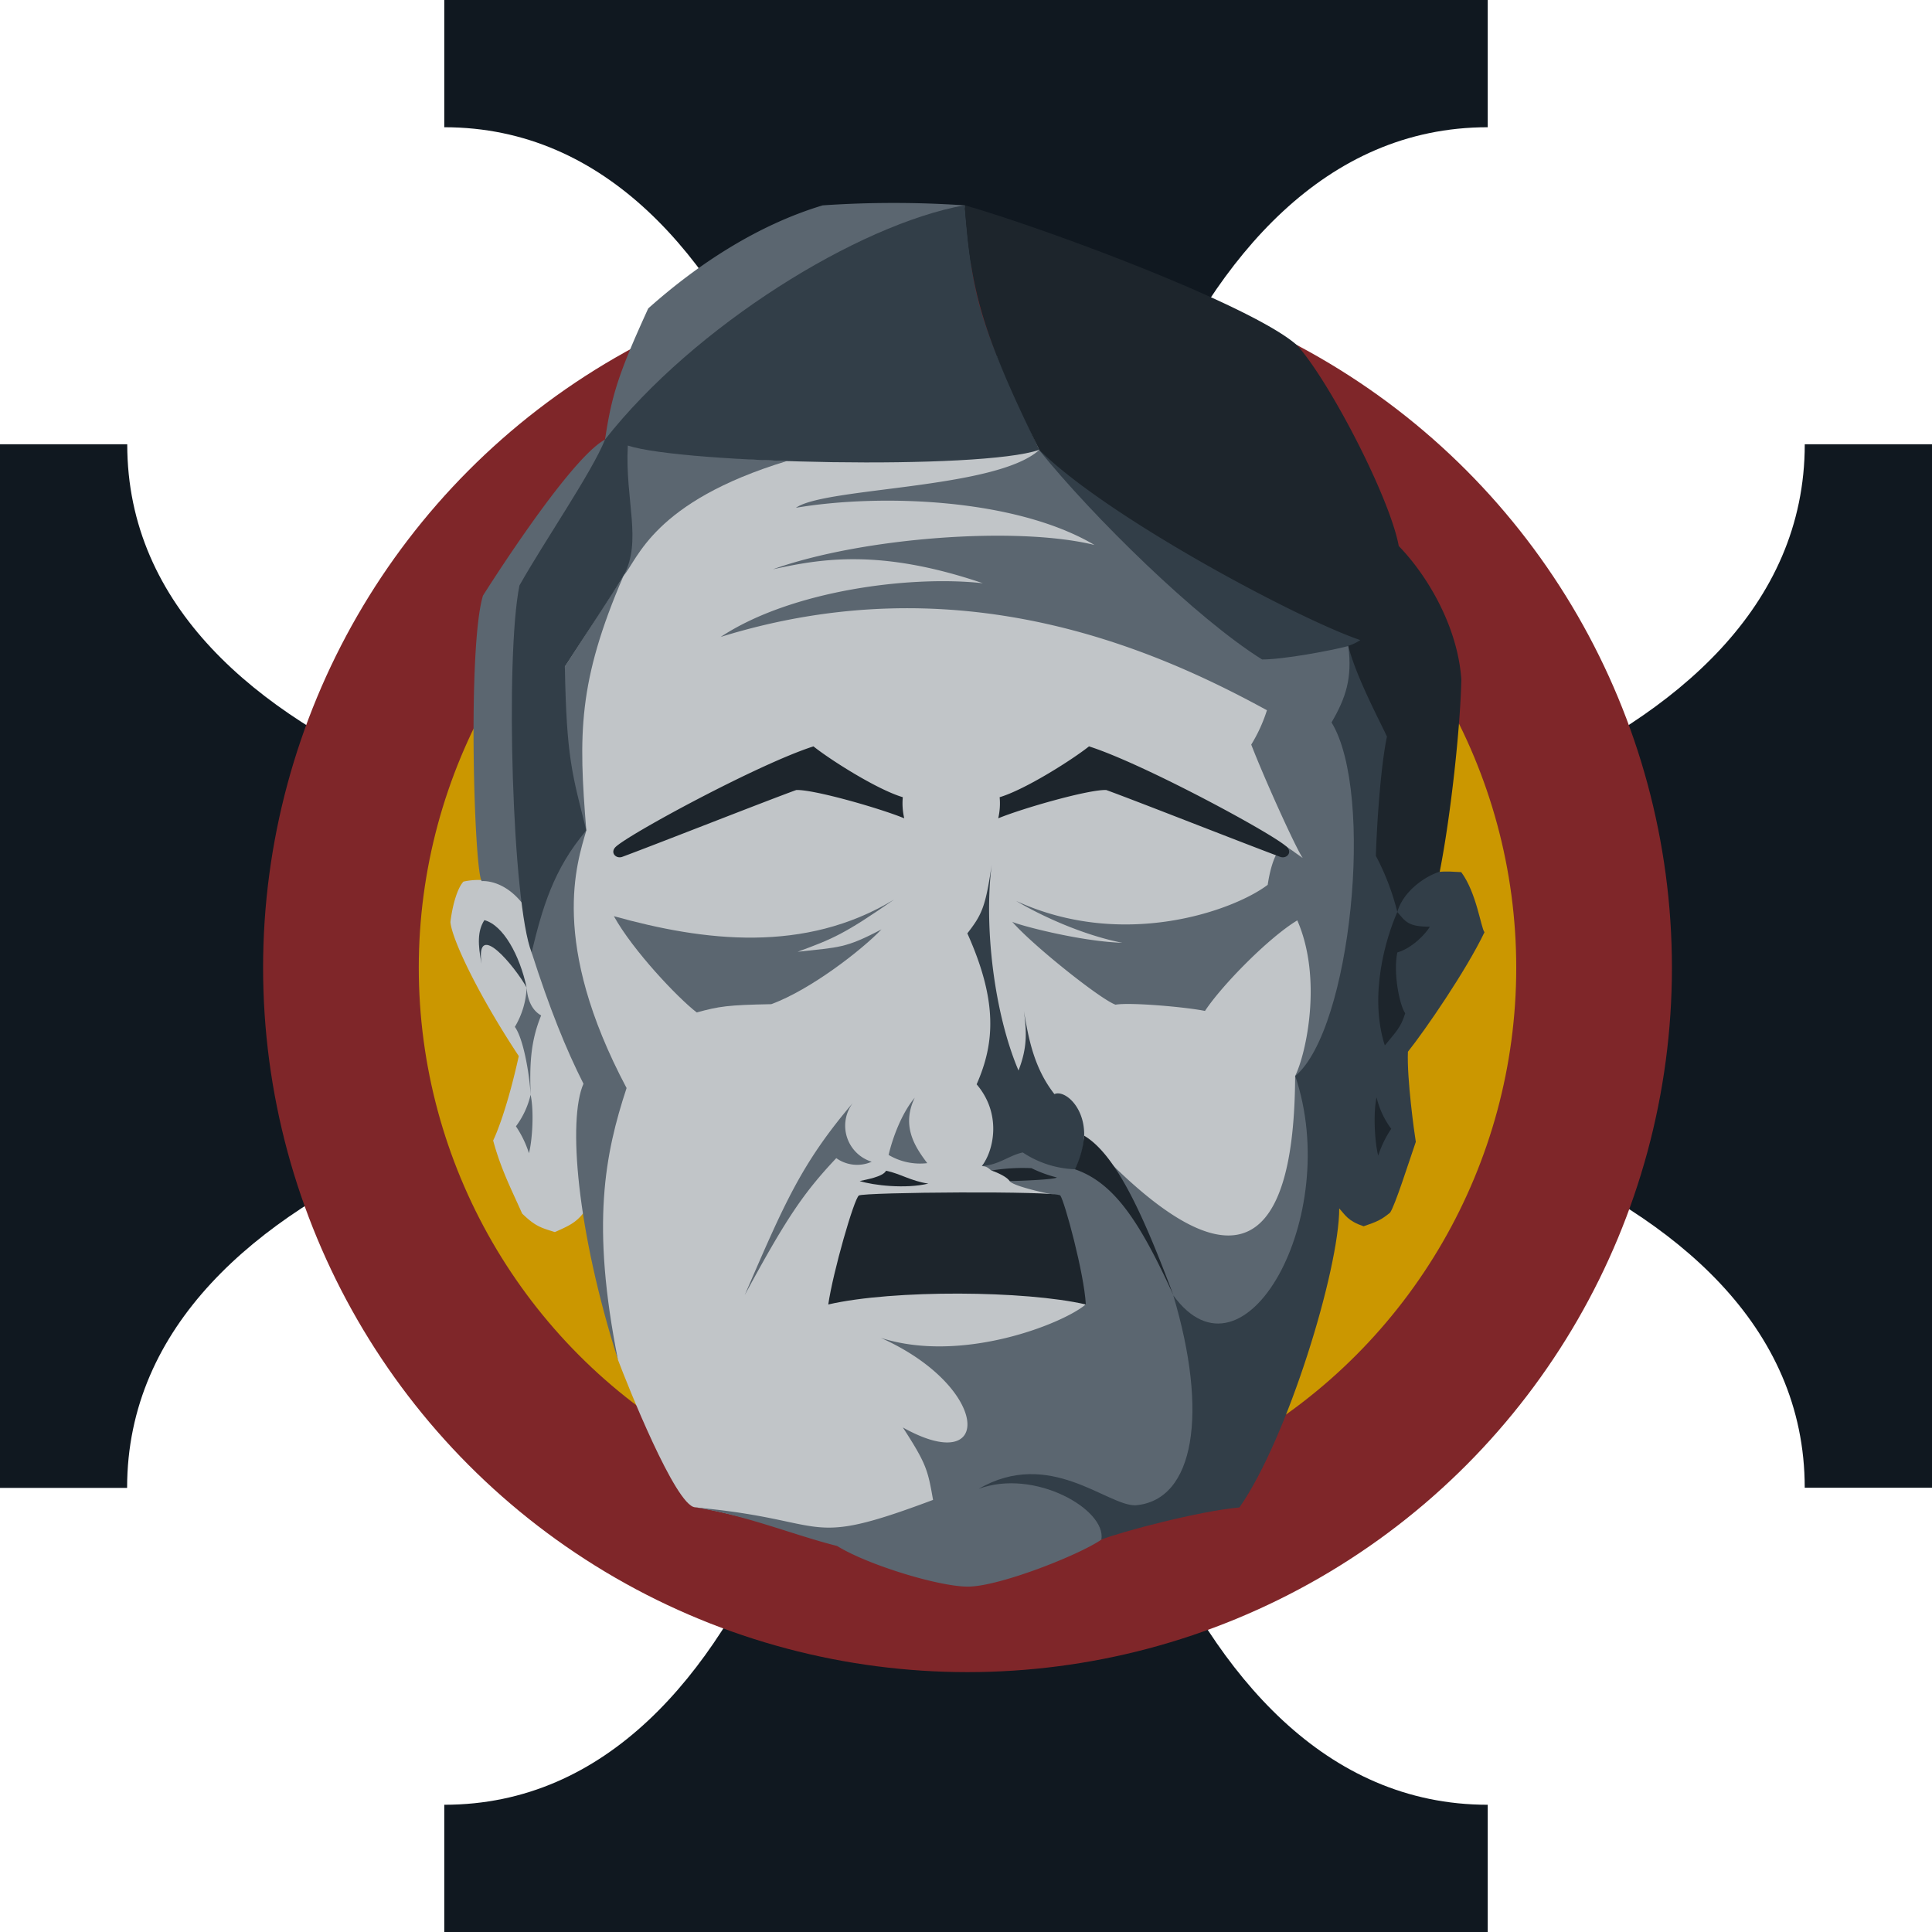 <svg xmlns="http://www.w3.org/2000/svg" viewBox="0 0 575.94 575.94"><defs><style>.cls-1{fill:#101820;}.cls-2{fill:#7f2629;}.cls-3{fill:#cb9700;}.cls-4{fill:#c1c5c8;}.cls-5{fill:#5b6670;}.cls-6{fill:#323e48;}.cls-7{fill:#1d252c;}</style></defs><title>Hitler</title><g id="_4" data-name="4"><path class="cls-1" d="M315.13,329.72c0,51.76,31.24,207.11,128.37,207.11v37.93H132.44V536.83c97.13,0,126.64-155.35,126.64-207.11Z" transform="translate(0 1.18)"/><path class="cls-1" d="M315.13,243.86c0-51.76,31.24-207.11,128.37-207.11V-1.18H132.44V36.75c97.13,0,126.64,155.35,126.64,207.11Z" transform="translate(0 1.18)"/><path class="cls-1" d="M330.9,259.63c51.76,0,207.11-31.24,207.11-128.37h37.93V442.32H538c0-97.13-155.35-126.64-207.11-126.64Z" transform="translate(0 1.18)"/><path class="cls-1" d="M245,314c-51.76,0-207.11,31.24-207.11,128.37H0V131.26H37.93C37.93,228.39,193.28,257.9,245,257.9Z" transform="translate(0 1.18)"/><circle class="cls-2" cx="288.42" cy="288.48" r="209.99"/><circle class="cls-3" cx="288.42" cy="288.48" r="163.58"/><path class="cls-4" d="M184.23,404.22c2.73,7.21,17.1,43.4,22.93,43.93,10,.92,58.38,15.43,65.42,14.79S396.72,361.56,396.29,343.32s17.17-194.63,0-198.15S256.92,73,222,102.31s-71.51,81.42-69.34,120.79S177,319.82,178,327.72C174.15,351.92,172.67,363.07,184.23,404.22Z" transform="translate(0 1.18)"/><path class="cls-4" d="M146.48,261.49a20.94,20.94,0,0,0-8.33.14c-1.75,1.89-3.24,6.78-3.88,12.07.49,5.21,8.26,21.6,20.38,39.94-3.48,15.78-6.84,23.57-7.64,25.17,2.35,8.7,5.62,14.93,8.64,21.77,4,3.89,5.7,4.25,9.76,5.53,4.31-1.92,6.42-2.85,8.88-6.17,1-2.88,4.8-59.83,1.28-65.59s-13.84-24.25-16.4-25.53c-2.88-7.28-9.93-12.62-11-11.81" transform="translate(0 1.18)"/><path class="cls-5" d="M184.23,404.22c-12.32-38.79-15-71.66-10.29-82.33-5.25-10.36-10.15-22.57-15.46-39.14,1.75-14.39,5.65-26.18,16.31-36.36-1.7-3-8.42-29-6.4-48.85l17.49-27.08c3.42-7.68.48-27.89,1.27-38.82,6.55,2.24,37.52,4.26,47.42,4.62-40,12.16-44.42,29.4-48.69,34.2-13.65,31.67-13.43,47.24-11.09,75.93-2.77,9.6-11.09,33.27,12,76.78C180.34,342.79,176.12,363.7,184.23,404.22Z" transform="translate(0 1.18)"/><path class="cls-5" d="M143.6,261.49c-2.24-3-4.27-69.74.37-85.1,0,0,25.58-40.75,36.39-46.53,2-13.25,3.92-19.47,12.88-39.1,15.2-13.56,33-25,52-30.72a311.29,311.29,0,0,1,42.33,0c4.61,1.5-80.42,77.46-85.38,78.74s-38.23,9.29-40.79,69,4.05,85.24-2.93,75a40,40,0,0,0-2.19-13.93C150.32,260.74,143.6,261.49,143.6,261.49Z" transform="translate(0 1.18)"/><path class="cls-5" d="M157,293.18a24.93,24.93,0,0,1-3.52,11.76c2.35,3.15,4.32,13.06,4.75,20.9-.43-9.6-.06-16.63,3.09-24.31C158.26,299.82,157.19,296.29,157,293.18Z" transform="translate(0 1.18)"/><path class="cls-5" d="M158.17,325.19c1.07,4.8.52,13.65-.49,17.39a31.23,31.23,0,0,0-3.88-8A25.12,25.12,0,0,0,158.17,325.19Z" transform="translate(0 1.18)"/><path class="cls-5" d="M237.28,150.19c24.9-4.21,65.22-2.93,89,11.09-23.19-5.7-69.26-2.24-95.87,7.25,13.81-3,31.56-6.39,62.6,4.16-21.44-2.4-57.11,2.08-78.17,16,70.65-21.91,128.4,3,162.84,21.86A45.91,45.91,0,0,1,373,220.79c4.08,10.53,13.44,31.17,15.36,33.81-5.15-3.61-.37-.34-5.06-3.54-1.87-.32-4.22,3.7-5.39,11.53-10.11,7.68-43,19.52-75,4.8,9.19,5.43,21.35,10.48,31.67,12.48-13-.4-31.89-5.54-32.85-6.29,6.05,7,26.45,23.25,30.82,24.74,4.51-.77,21.36.75,26.66,1.87,5-7.61,19-21.87,27.52-27,7.52,17.17,2.72,39.57-.64,46.39-.22,50.55-17.17,65-58.23,22.72-26.71-23.36-32,1.6-35.19,4.16,1.24,0,1.72.32,2.88,1.33,1.82.41,3.84.89,5.44,3.15,1.33,1.63,12.4,4,15,4.31-.32,9.87,1.71,22.13,7.6,32.48-6.56,5.6-36.71,17.7-61,9.92,32.64,14.61,33.76,41.91,6.56,26.71,7.09,10.93,7.45,12.77,9,21.59-39.31,14.76-29.55,6-71,2.24,15.21,2.28,29.59,8.29,42.39,11.49,8.92,5.55,30.2,12.12,39,12.12,9.27,0,33-9.35,39.78-14,5.65-3.52,18.61-8.61,21-12.13s46.07-78.22,45.75-82.22,27-157.4,22.39-163.16-68.73-72.35-107.71-67.29C296.74,144.7,245.87,144.06,237.28,150.19Z" transform="translate(0 1.18)"/><path class="cls-5" d="M272.69,326.05c-3.84,4.58-6.55,11.79-7.79,17.06a18.33,18.33,0,0,0,11.52,2.45C273,341,268.53,334.69,272.69,326.05Z" transform="translate(0 1.18)"/><path class="cls-5" d="M222,384.91c11.76-27.14,16.8-39.17,32.21-57.26a11.24,11.24,0,0,0,5.65,17.49,10.7,10.7,0,0,1-10.56-1.07C239.31,354.65,234.19,362.41,222,384.91Z" transform="translate(0 1.18)"/><path class="cls-5" d="M266.5,267c-26.63,16.13-56.62,12.43-83.5,4.94,5.68,10.24,19,24.31,24.69,28.69,6.78-1.82,9.09-2.21,22.23-2.46,11.89-4.36,27.19-16.36,32.85-22.29-10.77,5.66-12.5,5.29-25,6.67C248.35,278.67,251.79,277.23,266.5,267Z" transform="translate(0 1.18)"/><path class="cls-6" d="M376.24,195.41c6.41,0,20.28-2.59,25.7-4,1.23,9.59-.75,15.46-5,22.77,12.91,21.11,5.81,91.55-10.82,105.41,14.18,42-15.25,94.49-36.37,65.37,10.45,34.84,6.51,61.18-11.3,62.6-8.48.13-25.6-17.15-46.71-4.9,16.63-6.17,38.15,6.15,36.58,15.11,6-2.35,29.11-8.5,41.16-9.57,14.4-20.61,29.75-71.06,29.75-89.15,1.82,2,2.56,3.73,7.26,5.33,4.05-1.38,5.23-1.9,7.89-4.05,1.49-2.13,5.44-14.61,7.68-21.12-.43-2.55-2.71-19-2.35-26.87,5.12-6.4,17.49-24.42,22.82-35.62-1.06-1.28-2.34-11.73-6.93-17.91-5.17-.36-6.45-.08-6.45-.08s-22.66-112.33-39.51-121.5-80.2-10.66-79.88-4.26C325.69,152.75,356.72,183.25,376.24,195.41Z" transform="translate(0 1.18)"/><path class="cls-6" d="M309.8,132.92c-17.44,6.07-106.23,4.15-122.65-1.28-.86,16.37,4.37,28.53-1.27,38.82-4.47,7.31-11.09,17.17-17.49,27.08.48,27.26,2.19,32.06,6.4,48.85-9.86,11.5-13.22,23.5-16.31,36.36-5.76-14.39-7.95-88-3.63-109.4,7.68-13.6,21.58-33.71,25.51-43.49C206.84,96.09,255.8,65.69,287.58,60,290.17,90.41,292.26,94.79,309.8,132.92Z" transform="translate(0 1.18)"/><path class="cls-6" d="M295.62,256.68c-2.35,18.5.8,44.36,8,61.26,2.66-6.77,2.45-11.62,1.6-17.75,1.38,8.15,3,17,9.11,24.79,2.88-1.32,8.8,3.51,8.87,11.84a22.62,22.62,0,0,1-2.79,10.56,30,30,0,0,1-15.51-5c-4,.8-7.15,3.78-12.16,4,3.46-4.54,6-15.41-1.6-24.32,5.33-12.1,6.4-24.58-2.77-45C292.79,271.39,293.8,269.05,295.62,256.68Z" transform="translate(0 1.18)"/><path class="cls-6" d="M143.54,286.12c-1.06-5.65-1.28-9.71.86-13,5.65,1.49,10.55,10.55,12.58,20.07C153.57,287.08,141.7,272.52,143.54,286.12Z" transform="translate(0 1.18)"/><path class="cls-7" d="M410.37,325.94c-1.07,4.8-.52,13.65.49,17.38a31.15,31.15,0,0,1,3.88-8A25.12,25.12,0,0,1,410.37,325.94Z" transform="translate(0 1.18)"/><path class="cls-7" d="M412.82,310.48c-4.8-15,.32-32.1,3.73-39.78,2.45,2.88,3.25,4.39,9.71,4.37-1.28,2.13-5.23,6.38-9.71,7.68-1.28,6.08.64,15.68,2.35,18.13C417.57,305.27,415.91,306.64,412.82,310.48Z" transform="translate(0 1.18)"/><path class="cls-7" d="M386.8,101.88c9.66,10.88,27.51,45.22,30.18,59.72,8,8.21,17.49,23.36,18.66,39.78-.32,14.5-3.18,40.73-6.45,57.3-4.8,1.49-11,6.15-12.64,12a73.85,73.85,0,0,0-6.4-16.74c.43-12.69,1.69-28,3.31-35.52-1.71-3.84-9.35-18.07-11.52-27.08a13.39,13.39,0,0,0,3.57-1.71c-17.86-6-75.23-36.37-95.71-56.73C291.88,96.34,289.4,84.46,287.58,60,312.54,67.19,374,90.15,386.8,101.88Z" transform="translate(0 1.18)"/><path class="cls-7" d="M323.2,337.38c9.7,5.76,17.85,24.29,26.59,47.53-10-21.86-17.59-33.48-29.38-37.53A27.52,27.52,0,0,0,323.2,337.38Z" transform="translate(0 1.18)"/><path class="cls-7" d="M298,236.47a19.63,19.63,0,0,1-.42,6.29c7.3-3,27-8.64,32.2-8.43,8.59,3.1,42.39,16.43,51.94,19.95,1.81.58,3.52-1.23,2-2.88-3.41-3.58-42.79-24.9-59.08-30.08C319.67,225.27,305.69,234.17,298,236.47Z" transform="translate(0 1.18)"/><path class="cls-7" d="M295.62,347.75c2.61,1,4.48,2,5.44,3.15,1.34,0,13.27-.38,14-1.07a38.43,38.43,0,0,1-7.58-2.77A57.26,57.26,0,0,0,295.62,347.75Z" transform="translate(0 1.18)"/><path class="cls-7" d="M316.09,355.21c-1.06-1.44-58.62-1-60.06,0s-7.7,22.73-9.12,32.48c19.41-4.48,58.87-4.16,76.78,0C323.2,378.41,317.37,357,316.09,355.21Z" transform="translate(0 1.18)"/><path class="cls-7" d="M264.14,347.82c-.92,1.83-6,2.64-7.87,3.08,4.15,1.29,13.63,2.39,20.47.76C271.54,350.9,268.42,348.7,264.14,347.82Z" transform="translate(0 1.18)"/><path class="cls-7" d="M269.13,236.47a19.55,19.55,0,0,0,.43,6.29c-7.3-3-27-8.64-32.2-8.43-8.59,3.1-42.4,16.43-51.94,19.95-1.81.58-3.52-1.23-2-2.88,3.42-3.58,42.8-24.9,59.08-30.08C247.43,225.27,261.4,234.17,269.13,236.47Z" transform="translate(0 1.18)"/></g></svg>